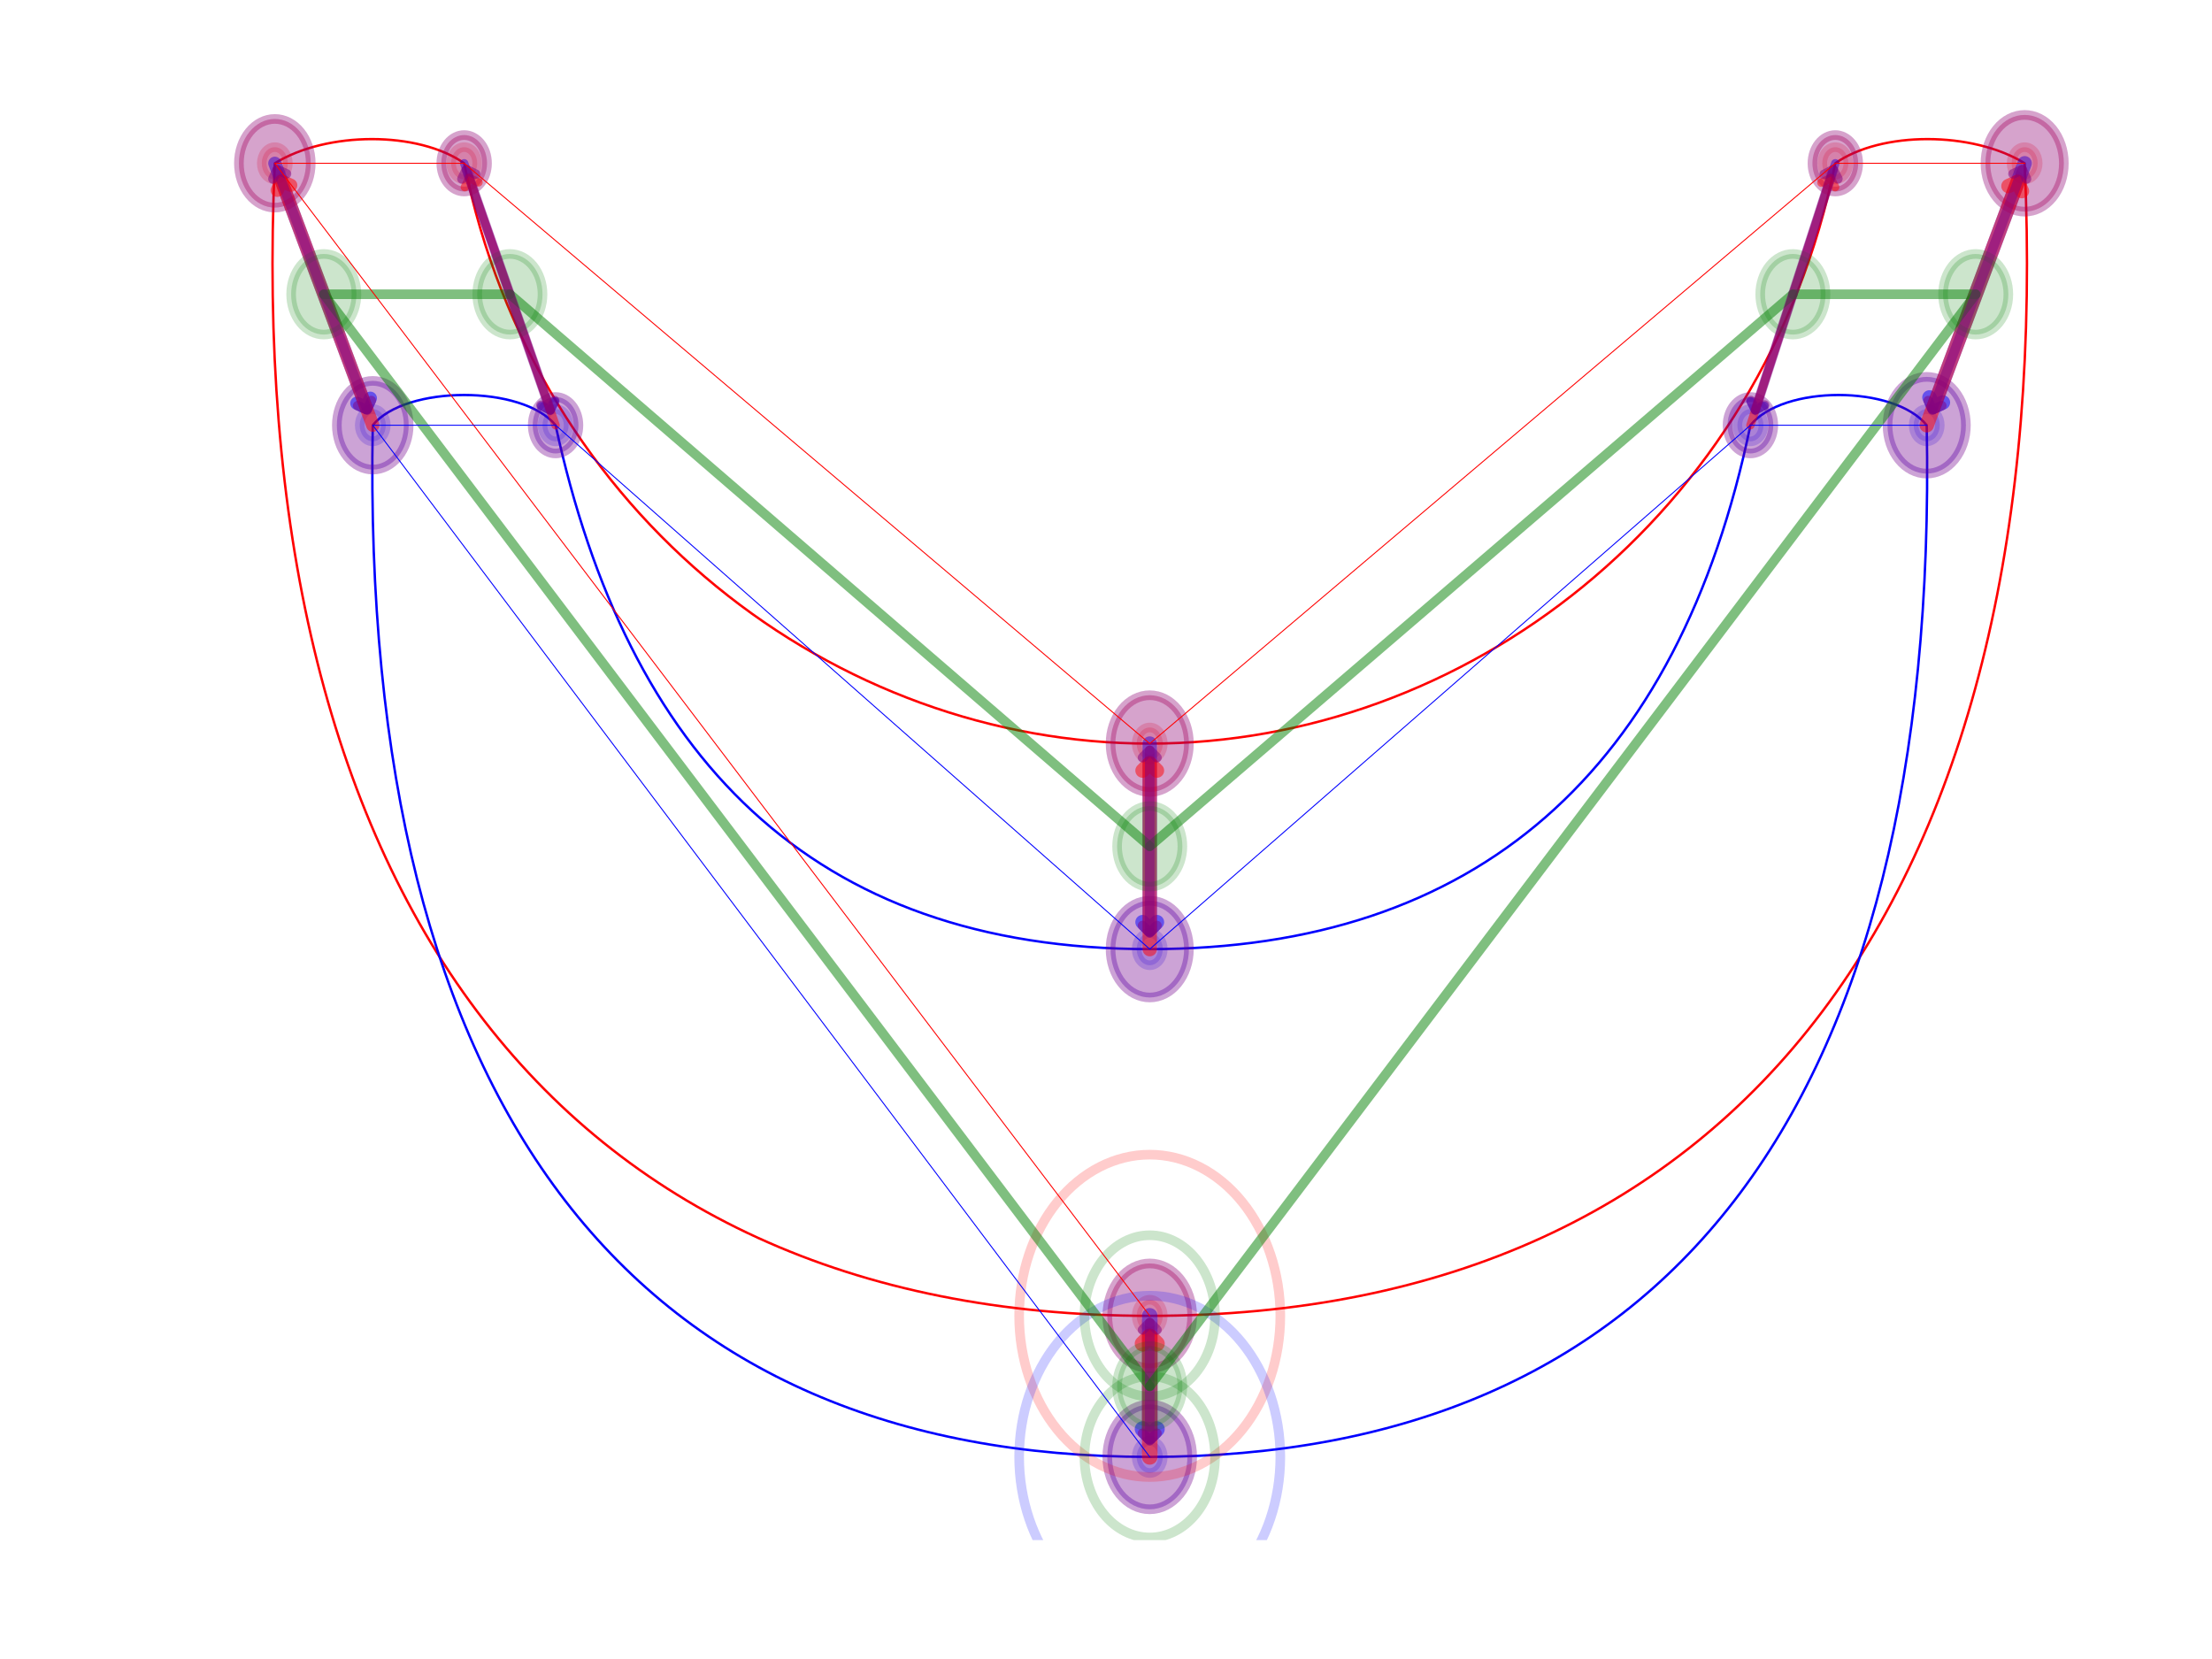 <?xml version="1.0" encoding="utf-8" standalone="no"?>
<!DOCTYPE svg PUBLIC "-//W3C//DTD SVG 1.1//EN"
  "http://www.w3.org/Graphics/SVG/1.1/DTD/svg11.dtd">
<!-- Created with matplotlib (http://matplotlib.org/) -->
<svg height="345.6pt" version="1.1" viewBox="0 0 460.8 345.6" width="460.8pt" xmlns="http://www.w3.org/2000/svg" xmlns:xlink="http://www.w3.org/1999/xlink">
 <defs>
  <style type="text/css">
*{stroke-linecap:butt;stroke-linejoin:round;}
  </style>
 </defs>
 <g id="figure_1">
  <g id="patch_1">
   <path d="M 0 345.6 
L 460.8 345.6 
L 460.8 0 
L 0 0 
z
" style="fill:#ffffff;"/>
  </g>
  <g id="axes_1">
   <g id="patch_2">
    <path clip-path="url(#pdf601dd118)" d="M 239.512 277.471 
C 240.233 277.471 240.925 277.117 241.435 276.488 
C 241.945 275.858 242.232 275.004 242.232 274.113 
C 242.232 273.223 241.945 272.368 241.435 271.739 
C 240.925 271.109 240.233 270.755 239.512 270.755 
C 238.79 270.755 238.098 271.109 237.588 271.739 
C 237.078 272.368 236.791 273.223 236.791 274.113 
C 236.791 275.004 237.078 275.858 237.588 276.488 
C 238.098 277.117 238.79 277.471 239.512 277.471 
z
" style="fill:#ff0000;opacity:0.2;stroke:#ff0000;stroke-linejoin:miter;stroke-width:2;"/>
   </g>
   <g id="patch_3">
    <path clip-path="url(#pdf601dd118)" d="M 57.25 37.372 
C 57.971 37.372 58.663 37.018 59.174 36.388 
C 59.684 35.759 59.97 34.904 59.97 34.014 
C 59.97 33.123 59.684 32.269 59.174 31.639 
C 58.663 31.01 57.971 30.656 57.25 30.656 
C 56.529 30.656 55.837 31.01 55.326 31.639 
C 54.816 32.269 54.53 33.123 54.53 34.014 
C 54.53 34.904 54.816 35.759 55.326 36.388 
C 55.837 37.018 56.529 37.372 57.25 37.372 
z
" style="fill:#ff0000;opacity:0.2;stroke:#ff0000;stroke-linejoin:miter;stroke-width:2;"/>
   </g>
   <g id="patch_4">
    <path clip-path="url(#pdf601dd118)" d="M 96.695 37.372 
C 97.416 37.372 98.108 37.018 98.618 36.388 
C 99.128 35.759 99.415 34.904 99.415 34.014 
C 99.415 33.123 99.128 32.269 98.618 31.639 
C 98.108 31.01 97.416 30.656 96.695 30.656 
C 95.973 30.656 95.281 31.01 94.771 31.639 
C 94.261 32.269 93.974 33.123 93.974 34.014 
C 93.974 34.904 94.261 35.759 94.771 36.388 
C 95.281 37.018 95.973 37.372 96.695 37.372 
z
" style="fill:#ff0000;opacity:0.2;stroke:#ff0000;stroke-linejoin:miter;stroke-width:2;"/>
   </g>
   <g id="patch_5">
    <path clip-path="url(#pdf601dd118)" d="M 239.512 158.261 
C 240.233 158.261 240.925 157.907 241.435 157.277 
C 241.945 156.648 242.232 155.794 242.232 154.903 
C 242.232 154.012 241.945 153.158 241.435 152.529 
C 240.925 151.899 240.233 151.545 239.512 151.545 
C 238.79 151.545 238.098 151.899 237.588 152.529 
C 237.078 153.158 236.791 154.012 236.791 154.903 
C 236.791 155.794 237.078 156.648 237.588 157.277 
C 238.098 157.907 238.79 158.261 239.512 158.261 
z
" style="fill:#ff0000;opacity:0.2;stroke:#ff0000;stroke-linejoin:miter;stroke-width:2;"/>
   </g>
   <g id="patch_6">
    <path clip-path="url(#pdf601dd118)" d="M 382.328 37.372 
C 383.05 37.372 383.742 37.018 384.252 36.388 
C 384.762 35.759 385.049 34.904 385.049 34.014 
C 385.049 33.123 384.762 32.269 384.252 31.639 
C 383.742 31.01 383.05 30.656 382.328 30.656 
C 381.607 30.656 380.915 31.01 380.405 31.639 
C 379.895 32.269 379.608 33.123 379.608 34.014 
C 379.608 34.904 379.895 35.759 380.405 36.388 
C 380.915 37.018 381.607 37.372 382.328 37.372 
z
" style="fill:#ff0000;opacity:0.2;stroke:#ff0000;stroke-linejoin:miter;stroke-width:2;"/>
   </g>
   <g id="patch_7">
    <path clip-path="url(#pdf601dd118)" d="M 421.773 37.372 
C 422.494 37.372 423.186 37.018 423.697 36.388 
C 424.207 35.759 424.493 34.904 424.493 34.014 
C 424.493 33.123 424.207 32.269 423.697 31.639 
C 423.186 31.01 422.494 30.656 421.773 30.656 
C 421.052 30.656 420.36 31.01 419.849 31.639 
C 419.339 32.269 419.053 33.123 419.053 34.014 
C 419.053 34.904 419.339 35.759 419.849 36.388 
C 420.36 37.018 421.052 37.372 421.773 37.372 
z
" style="fill:#ff0000;opacity:0.2;stroke:#ff0000;stroke-linejoin:miter;stroke-width:2;"/>
   </g>
   <g id="patch_8">
    <path clip-path="url(#pdf601dd118)" d="M 239.512 306.854 
C 240.233 306.854 240.925 306.5 241.435 305.87 
C 241.945 305.241 242.232 304.386 242.232 303.496 
C 242.232 302.605 241.945 301.751 241.435 301.121 
C 240.925 300.492 240.233 300.138 239.512 300.138 
C 238.79 300.138 238.098 300.492 237.588 301.121 
C 237.078 301.751 236.791 302.605 236.791 303.496 
C 236.791 304.386 237.078 305.241 237.588 305.87 
C 238.098 306.5 238.79 306.854 239.512 306.854 
z
" style="fill:#0000ff;opacity:0.2;stroke:#0000ff;stroke-linejoin:miter;stroke-width:2;"/>
   </g>
   <g id="patch_9">
    <path clip-path="url(#pdf601dd118)" d="M 77.652 91.94 
C 78.374 91.94 79.066 91.586 79.576 90.956 
C 80.086 90.327 80.373 89.472 80.373 88.582 
C 80.373 87.691 80.086 86.837 79.576 86.207 
C 79.066 85.578 78.374 85.224 77.652 85.224 
C 76.931 85.224 76.239 85.578 75.729 86.207 
C 75.219 86.837 74.932 87.691 74.932 88.582 
C 74.932 89.472 75.219 90.327 75.729 90.956 
C 76.239 91.586 76.931 91.94 77.652 91.94 
z
" style="fill:#0000ff;opacity:0.2;stroke:#0000ff;stroke-linejoin:miter;stroke-width:2;"/>
   </g>
   <g id="patch_10">
    <path clip-path="url(#pdf601dd118)" d="M 115.737 91.94 
C 116.458 91.94 117.15 91.586 117.66 90.956 
C 118.171 90.327 118.457 89.472 118.457 88.582 
C 118.457 87.691 118.171 86.837 117.66 86.207 
C 117.15 85.578 116.458 85.224 115.737 85.224 
C 115.015 85.224 114.323 85.578 113.813 86.207 
C 113.303 86.837 113.017 87.691 113.017 88.582 
C 113.017 89.472 113.303 90.327 113.813 90.956 
C 114.323 91.586 115.015 91.94 115.737 91.94 
z
" style="fill:#0000ff;opacity:0.2;stroke:#0000ff;stroke-linejoin:miter;stroke-width:2;"/>
   </g>
   <g id="patch_11">
    <path clip-path="url(#pdf601dd118)" d="M 239.512 201.076 
C 240.233 201.076 240.925 200.722 241.435 200.092 
C 241.945 199.463 242.232 198.608 242.232 197.718 
C 242.232 196.827 241.945 195.973 241.435 195.343 
C 240.925 194.714 240.233 194.36 239.512 194.36 
C 238.79 194.36 238.098 194.714 237.588 195.343 
C 237.078 195.973 236.791 196.827 236.791 197.718 
C 236.791 198.608 237.078 199.463 237.588 200.092 
C 238.098 200.722 238.79 201.076 239.512 201.076 
z
" style="fill:#0000ff;opacity:0.2;stroke:#0000ff;stroke-linejoin:miter;stroke-width:2;"/>
   </g>
   <g id="patch_12">
    <path clip-path="url(#pdf601dd118)" d="M 364.646 91.94 
C 365.368 91.94 366.06 91.586 366.57 90.956 
C 367.08 90.327 367.367 89.472 367.367 88.582 
C 367.367 87.691 367.08 86.837 366.57 86.207 
C 366.06 85.578 365.368 85.224 364.646 85.224 
C 363.925 85.224 363.233 85.578 362.723 86.207 
C 362.213 86.837 361.926 87.691 361.926 88.582 
C 361.926 89.472 362.213 90.327 362.723 90.956 
C 363.233 91.586 363.925 91.94 364.646 91.94 
z
" style="fill:#0000ff;opacity:0.2;stroke:#0000ff;stroke-linejoin:miter;stroke-width:2;"/>
   </g>
   <g id="patch_13">
    <path clip-path="url(#pdf601dd118)" d="M 401.371 91.94 
C 402.092 91.94 402.784 91.586 403.294 90.956 
C 403.804 90.327 404.091 89.472 404.091 88.582 
C 404.091 87.691 403.804 86.837 403.294 86.207 
C 402.784 85.578 402.092 85.224 401.371 85.224 
C 400.649 85.224 399.957 85.578 399.447 86.207 
C 398.937 86.837 398.65 87.691 398.65 88.582 
C 398.65 89.472 398.937 90.327 399.447 90.956 
C 399.957 91.586 400.649 91.94 401.371 91.94 
z
" style="fill:#0000ff;opacity:0.2;stroke:#0000ff;stroke-linejoin:miter;stroke-width:2;"/>
   </g>
   <g id="patch_14">
    <path clip-path="url(#pdf601dd118)" d="M 239.512 274.113 
C 115.737 274.113 50.449 185.125 57.25 34.014 
C 68.131 27.298 87.174 27.298 96.695 34.014 
C 111.656 107.891 174.224 154.903 239.512 154.903 
C 304.799 154.903 367.367 107.891 382.328 34.014 
C 391.849 27.298 410.892 27.298 421.773 34.014 
C 428.574 185.125 363.286 274.113 239.512 274.113 
" style="fill:none;stroke:#ff0000;stroke-linejoin:miter;stroke-width:0.5;"/>
   </g>
   <g id="patch_15">
    <path clip-path="url(#pdf601dd118)" d="M 239.512 303.496 
C 133.419 303.496 74.932 232.977 77.652 88.582 
C 84.453 80.187 108.936 80.187 115.737 88.582 
C 130.699 157.422 168.783 197.718 239.512 197.718 
C 307.52 197.718 349.684 160.78 364.646 88.582 
C 371.447 80.187 394.57 80.187 401.371 88.582 
C 404.091 232.977 345.604 303.496 239.512 303.496 
" style="fill:none;stroke:#0000ff;stroke-linejoin:miter;stroke-width:0.5;"/>
   </g>
   <g id="[&quot;g_s&quot;:1,&quot;g_t&quot;:1,&quot;coords&quot;:[[240.0, 20.0],[240.0, 2.5]],&quot;certainty&quot;:12]">
    <path clip-path="url(#pdf601dd118)" d="M 239.512 285.027 
C 241.856 285.027 244.105 283.877 245.763 281.83 
C 247.421 279.784 248.353 277.007 248.353 274.113 
C 248.353 271.219 247.421 268.443 245.763 266.396 
C 244.105 264.349 241.856 263.2 239.512 263.2 
C 237.167 263.2 234.918 264.349 233.26 266.396 
C 231.602 268.443 230.67 271.219 230.67 274.113 
C 230.67 277.007 231.602 279.784 233.26 281.83 
C 234.918 283.877 237.167 285.027 239.512 285.027 
z
" style="fill:#0000ff;opacity:0.2;stroke:#0000ff;stroke-linejoin:miter;stroke-width:2;"/>
   </g>
   <g id="[&quot;g_s&quot;:1,&quot;g_t&quot;:1,&quot;coords&quot;:[[240.0, 2.5],[240.0, 20.0]],&quot;certainty&quot;:12]">
    <path clip-path="url(#pdf601dd118)" d="M 239.512 314.41 
C 241.856 314.41 244.105 313.26 245.763 311.213 
C 247.421 309.166 248.353 306.39 248.353 303.496 
C 248.353 300.602 247.421 297.825 245.763 295.779 
C 244.105 293.732 241.856 292.582 239.512 292.582 
C 237.167 292.582 234.918 293.732 233.26 295.779 
C 231.602 297.825 230.67 300.602 230.67 303.496 
C 230.67 306.39 231.602 309.166 233.26 311.213 
C 234.918 313.26 237.167 314.41 239.512 314.41 
z
" style="fill:#ff0000;opacity:0.2;stroke:#ff0000;stroke-linejoin:miter;stroke-width:2;"/>
   </g>
   <g id="patch_16">
    <path d="M 239.512 274.113 
Q 239.512 287.806 239.512 299.2 
" style="fill:none;opacity:0.5;stroke:#0000ff;stroke-linecap:round;stroke-width:3.25;"/>
    <path d="M 241.012 297.7 
L 239.512 299.2 
L 238.012 297.7 
" style="fill:none;opacity:0.5;stroke:#0000ff;stroke-linecap:round;stroke-width:3.25;"/>
   </g>
   <g id="[&quot;g_s&quot;:2,&quot;g_t&quot;:2,&quot;coords&quot;:[[106.0, 163.0],[121.0, 130.5]],&quot;certainty&quot;:10]">
    <path clip-path="url(#pdf601dd118)" d="M 57.25 43.248 
C 59.234 43.248 61.137 42.275 62.54 40.544 
C 63.943 38.812 64.731 36.463 64.731 34.014 
C 64.731 31.565 63.943 29.216 62.54 27.484 
C 61.137 25.752 59.234 24.779 57.25 24.779 
C 55.266 24.779 53.363 25.752 51.96 27.484 
C 50.557 29.216 49.769 31.565 49.769 34.014 
C 49.769 36.463 50.557 38.812 51.96 40.544 
C 53.363 42.275 55.266 43.248 57.25 43.248 
z
" style="fill:#0000ff;opacity:0.2;stroke:#0000ff;stroke-linejoin:miter;stroke-width:2;"/>
   </g>
   <g id="[&quot;g_s&quot;:2,&quot;g_t&quot;:2,&quot;coords&quot;:[[121.0, 130.5],[106.0, 163.0]],&quot;certainty&quot;:10]">
    <path clip-path="url(#pdf601dd118)" d="M 77.652 97.816 
C 79.636 97.816 81.539 96.843 82.942 95.112 
C 84.345 93.38 85.133 91.031 85.133 88.582 
C 85.133 86.133 84.345 83.784 82.942 82.052 
C 81.539 80.32 79.636 79.347 77.652 79.347 
C 75.668 79.347 73.766 80.32 72.363 82.052 
C 70.96 83.784 70.172 86.133 70.172 88.582 
C 70.172 91.031 70.96 93.38 72.363 95.112 
C 73.766 96.843 75.668 97.816 77.652 97.816 
z
" style="fill:#ff0000;opacity:0.2;stroke:#ff0000;stroke-linejoin:miter;stroke-width:2;"/>
   </g>
   <g id="patch_17">
    <path d="M 57.25 34.014 
Q 67.101 60.36 76.27 84.885 
" style="fill:none;opacity:0.5;stroke:#0000ff;stroke-linecap:round;stroke-width:2.75;"/>
    <path d="M 77.15 82.955 
L 76.27 84.885 
L 74.34 84.006 
" style="fill:none;opacity:0.5;stroke:#0000ff;stroke-linecap:round;stroke-width:2.75;"/>
   </g>
   <g id="[&quot;g_s&quot;:3,&quot;g_t&quot;:3,&quot;coords&quot;:[[135.0, 163.0],[149.0, 130.5]],&quot;certainty&quot;:6]">
    <path clip-path="url(#pdf601dd118)" d="M 96.695 39.89 
C 97.957 39.89 99.168 39.271 100.061 38.169 
C 100.954 37.067 101.455 35.572 101.455 34.014 
C 101.455 32.455 100.954 30.961 100.061 29.859 
C 99.168 28.757 97.957 28.137 96.695 28.137 
C 95.432 28.137 94.221 28.757 93.328 29.859 
C 92.436 30.961 91.934 32.455 91.934 34.014 
C 91.934 35.572 92.436 37.067 93.328 38.169 
C 94.221 39.271 95.432 39.89 96.695 39.89 
z
" style="fill:#0000ff;opacity:0.2;stroke:#0000ff;stroke-linejoin:miter;stroke-width:2;"/>
   </g>
   <g id="[&quot;g_s&quot;:3,&quot;g_t&quot;:3,&quot;coords&quot;:[[149.0, 130.5],[135.0, 163.0]],&quot;certainty&quot;:6]">
    <path clip-path="url(#pdf601dd118)" d="M 115.737 94.458 
C 116.999 94.458 118.21 93.839 119.103 92.737 
C 119.996 91.635 120.497 90.14 120.497 88.582 
C 120.497 87.023 119.996 85.529 119.103 84.427 
C 118.21 83.325 116.999 82.705 115.737 82.705 
C 114.474 82.705 113.263 83.325 112.371 84.427 
C 111.478 85.529 110.976 87.023 110.976 88.582 
C 110.976 90.14 111.478 91.635 112.371 92.737 
C 113.263 93.839 114.474 94.458 115.737 94.458 
z
" style="fill:#ff0000;opacity:0.2;stroke:#ff0000;stroke-linejoin:miter;stroke-width:2;"/>
   </g>
   <g id="patch_18">
    <path d="M 96.695 34.014 
Q 105.886 60.354 114.67 85.525 
" style="fill:none;opacity:0.5;stroke:#0000ff;stroke-linecap:round;stroke-width:1.75;"/>
    <path d="M 115.592 83.615 
L 114.67 85.525 
L 112.76 84.603 
" style="fill:none;opacity:0.5;stroke:#0000ff;stroke-linecap:round;stroke-width:1.75;"/>
   </g>
   <g id="[&quot;g_s&quot;:4,&quot;g_t&quot;:4,&quot;coords&quot;:[[240.0, 91.0],[240.0, 65.5]],&quot;certainty&quot;:11]">
    <path clip-path="url(#pdf601dd118)" d="M 239.512 164.977 
C 241.676 164.977 243.752 163.916 245.282 162.026 
C 246.813 160.137 247.672 157.575 247.672 154.903 
C 247.672 152.231 246.813 149.669 245.282 147.78 
C 243.752 145.89 241.676 144.829 239.512 144.829 
C 237.347 144.829 235.271 145.89 233.741 147.78 
C 232.21 149.669 231.351 152.231 231.351 154.903 
C 231.351 157.575 232.21 160.137 233.741 162.026 
C 235.271 163.916 237.347 164.977 239.512 164.977 
z
" style="fill:#0000ff;opacity:0.2;stroke:#0000ff;stroke-linejoin:miter;stroke-width:2;"/>
   </g>
   <g id="[&quot;g_s&quot;:4,&quot;g_t&quot;:4,&quot;coords&quot;:[[240.0, 65.5],[240.0, 91.0]],&quot;certainty&quot;:11]">
    <path clip-path="url(#pdf601dd118)" d="M 239.512 207.792 
C 241.676 207.792 243.752 206.731 245.282 204.841 
C 246.813 202.952 247.672 200.39 247.672 197.718 
C 247.672 195.046 246.813 192.484 245.282 190.594 
C 243.752 188.705 241.676 187.644 239.512 187.644 
C 237.347 187.644 235.271 188.705 233.741 190.594 
C 232.21 192.484 231.351 195.046 231.351 197.718 
C 231.351 200.39 232.21 202.952 233.741 204.841 
C 235.271 206.731 237.347 207.792 239.512 207.792 
z
" style="fill:#ff0000;opacity:0.2;stroke:#ff0000;stroke-linejoin:miter;stroke-width:2;"/>
   </g>
   <g id="patch_19">
    <path d="M 239.512 154.903 
Q 239.512 175.311 239.512 193.597 
" style="fill:none;opacity:0.5;stroke:#0000ff;stroke-linecap:round;stroke-width:3;"/>
    <path d="M 241.012 192.097 
L 239.512 193.597 
L 238.012 192.097 
" style="fill:none;opacity:0.5;stroke:#0000ff;stroke-linecap:round;stroke-width:3;"/>
   </g>
   <g id="[&quot;g_s&quot;:5,&quot;g_t&quot;:5,&quot;coords&quot;:[[345.0, 163.0],[332.0, 130.5]],&quot;certainty&quot;:6]">
    <path clip-path="url(#pdf601dd118)" d="M 382.328 39.89 
C 383.591 39.89 384.802 39.271 385.695 38.169 
C 386.587 37.067 387.089 35.572 387.089 34.014 
C 387.089 32.455 386.587 30.961 385.695 29.859 
C 384.802 28.757 383.591 28.137 382.328 28.137 
C 381.066 28.137 379.855 28.757 378.962 29.859 
C 378.069 30.961 377.568 32.455 377.568 34.014 
C 377.568 35.572 378.069 37.067 378.962 38.169 
C 379.855 39.271 381.066 39.89 382.328 39.89 
z
" style="fill:#0000ff;opacity:0.2;stroke:#0000ff;stroke-linejoin:miter;stroke-width:2;"/>
   </g>
   <g id="[&quot;g_s&quot;:5,&quot;g_t&quot;:5,&quot;coords&quot;:[[332.0, 130.5],[345.0, 163.0]],&quot;certainty&quot;:6]">
    <path clip-path="url(#pdf601dd118)" d="M 364.646 94.458 
C 365.909 94.458 367.12 93.839 368.012 92.737 
C 368.905 91.635 369.407 90.14 369.407 88.582 
C 369.407 87.023 368.905 85.529 368.012 84.427 
C 367.12 83.325 365.909 82.705 364.646 82.705 
C 363.384 82.705 362.173 83.325 361.28 84.427 
C 360.387 85.529 359.886 87.023 359.886 88.582 
C 359.886 90.14 360.387 91.635 361.28 92.737 
C 362.173 93.839 363.384 94.458 364.646 94.458 
z
" style="fill:#ff0000;opacity:0.2;stroke:#ff0000;stroke-linejoin:miter;stroke-width:2;"/>
   </g>
   <g id="patch_20">
    <path d="M 382.328 34.014 
Q 373.795 60.347 365.644 85.503 
" style="fill:none;opacity:0.5;stroke:#0000ff;stroke-linecap:round;stroke-width:1.75;"/>
    <path d="M 367.533 84.538 
L 365.644 85.503 
L 364.679 83.614 
" style="fill:none;opacity:0.5;stroke:#0000ff;stroke-linecap:round;stroke-width:1.75;"/>
   </g>
   <g id="[&quot;g_s&quot;:6,&quot;g_t&quot;:6,&quot;coords&quot;:[[374.0, 163.0],[359.0, 130.5]],&quot;certainty&quot;:11]">
    <path clip-path="url(#pdf601dd118)" d="M 421.773 44.088 
C 423.937 44.088 426.013 43.026 427.544 41.137 
C 429.074 39.248 429.934 36.686 429.934 34.014 
C 429.934 31.342 429.074 28.78 427.544 26.89 
C 426.013 25.001 423.937 23.94 421.773 23.94 
C 419.609 23.94 417.533 25.001 416.002 26.89 
C 414.472 28.78 413.612 31.342 413.612 34.014 
C 413.612 36.686 414.472 39.248 416.002 41.137 
C 417.533 43.026 419.609 44.088 421.773 44.088 
z
" style="fill:#0000ff;opacity:0.2;stroke:#0000ff;stroke-linejoin:miter;stroke-width:2;"/>
   </g>
   <g id="[&quot;g_s&quot;:6,&quot;g_t&quot;:6,&quot;coords&quot;:[[359.0, 130.5],[374.0, 163.0]],&quot;certainty&quot;:11]">
    <path clip-path="url(#pdf601dd118)" d="M 401.371 98.656 
C 403.535 98.656 405.611 97.595 407.141 95.705 
C 408.672 93.816 409.532 91.254 409.532 88.582 
C 409.532 85.91 408.672 83.348 407.141 81.458 
C 405.611 79.569 403.535 78.508 401.371 78.508 
C 399.206 78.508 397.13 79.569 395.6 81.458 
C 394.069 83.348 393.21 85.91 393.21 88.582 
C 393.21 91.254 394.069 93.816 395.6 95.705 
C 397.13 97.595 399.206 98.656 401.371 98.656 
z
" style="fill:#ff0000;opacity:0.2;stroke:#ff0000;stroke-linejoin:miter;stroke-width:2;"/>
   </g>
   <g id="patch_21">
    <path d="M 421.773 34.014 
Q 411.922 60.36 402.815 84.72 
" style="fill:none;opacity:0.5;stroke:#0000ff;stroke-linecap:round;stroke-width:3;"/>
    <path d="M 404.745 83.84 
L 402.815 84.72 
L 401.935 82.789 
" style="fill:none;opacity:0.5;stroke:#0000ff;stroke-linecap:round;stroke-width:3;"/>
   </g>
   <g id="[&quot;g_s&quot;:1,&quot;g_t&quot;:1,&quot;coords&quot;:[[240.0, 2.5],[240.0, 20.0]],&quot;certainty&quot;:12]">
    <path clip-path="url(#pdf601dd118)" d="M 239.512 314.41 
C 241.856 314.41 244.105 313.26 245.763 311.213 
C 247.421 309.166 248.353 306.39 248.353 303.496 
C 248.353 300.602 247.421 297.825 245.763 295.779 
C 244.105 293.732 241.856 292.582 239.512 292.582 
C 237.167 292.582 234.918 293.732 233.26 295.779 
C 231.602 297.825 230.67 300.602 230.67 303.496 
C 230.67 306.39 231.602 309.166 233.26 311.213 
C 234.918 313.26 237.167 314.41 239.512 314.41 
z
" style="fill:#0000ff;opacity:0.2;stroke:#0000ff;stroke-linejoin:miter;stroke-width:2;"/>
   </g>
   <g id="[&quot;g_s&quot;:1,&quot;g_t&quot;:1,&quot;coords&quot;:[[240.0, 20.0],[240.0, 2.5]],&quot;certainty&quot;:12]">
    <path clip-path="url(#pdf601dd118)" d="M 239.512 285.027 
C 241.856 285.027 244.105 283.877 245.763 281.83 
C 247.421 279.784 248.353 277.007 248.353 274.113 
C 248.353 271.219 247.421 268.443 245.763 266.396 
C 244.105 264.349 241.856 263.2 239.512 263.2 
C 237.167 263.2 234.918 264.349 233.26 266.396 
C 231.602 268.443 230.67 271.219 230.67 274.113 
C 230.67 277.007 231.602 279.784 233.26 281.83 
C 234.918 283.877 237.167 285.027 239.512 285.027 
z
" style="fill:#ff0000;opacity:0.2;stroke:#ff0000;stroke-linejoin:miter;stroke-width:2;"/>
   </g>
   <g id="patch_22">
    <path d="M 239.512 303.496 
Q 239.512 289.803 239.512 278.409 
" style="fill:none;opacity:0.5;stroke:#ff0000;stroke-linecap:round;stroke-width:3.25;"/>
    <path d="M 238.012 279.909 
L 239.512 278.409 
L 241.012 279.909 
" style="fill:none;opacity:0.5;stroke:#ff0000;stroke-linecap:round;stroke-width:3.25;"/>
   </g>
   <g id="[&quot;g_s&quot;:2,&quot;g_t&quot;:2,&quot;coords&quot;:[[121.0, 130.5],[106.0, 163.0]],&quot;certainty&quot;:10]">
    <path clip-path="url(#pdf601dd118)" d="M 77.652 97.816 
C 79.636 97.816 81.539 96.843 82.942 95.112 
C 84.345 93.38 85.133 91.031 85.133 88.582 
C 85.133 86.133 84.345 83.784 82.942 82.052 
C 81.539 80.32 79.636 79.347 77.652 79.347 
C 75.668 79.347 73.766 80.32 72.363 82.052 
C 70.96 83.784 70.172 86.133 70.172 88.582 
C 70.172 91.031 70.96 93.38 72.363 95.112 
C 73.766 96.843 75.668 97.816 77.652 97.816 
z
" style="fill:#0000ff;opacity:0.2;stroke:#0000ff;stroke-linejoin:miter;stroke-width:2;"/>
   </g>
   <g id="[&quot;g_s&quot;:2,&quot;g_t&quot;:2,&quot;coords&quot;:[[106.0, 163.0],[121.0, 130.5]],&quot;certainty&quot;:10]">
    <path clip-path="url(#pdf601dd118)" d="M 57.25 43.248 
C 59.234 43.248 61.137 42.275 62.54 40.544 
C 63.943 38.812 64.731 36.463 64.731 34.014 
C 64.731 31.565 63.943 29.216 62.54 27.484 
C 61.137 25.752 59.234 24.779 57.25 24.779 
C 55.266 24.779 53.363 25.752 51.96 27.484 
C 50.557 29.216 49.769 31.565 49.769 34.014 
C 49.769 36.463 50.557 38.812 51.96 40.544 
C 53.363 42.275 55.266 43.248 57.25 43.248 
z
" style="fill:#ff0000;opacity:0.2;stroke:#ff0000;stroke-linejoin:miter;stroke-width:2;"/>
   </g>
   <g id="patch_23">
    <path d="M 77.652 88.582 
Q 67.802 62.235 58.632 37.71 
" style="fill:none;opacity:0.5;stroke:#ff0000;stroke-linecap:round;stroke-width:2.75;"/>
    <path d="M 57.752 39.641 
L 58.632 37.71 
L 60.562 38.59 
" style="fill:none;opacity:0.5;stroke:#ff0000;stroke-linecap:round;stroke-width:2.75;"/>
   </g>
   <g id="[&quot;g_s&quot;:3,&quot;g_t&quot;:3,&quot;coords&quot;:[[149.0, 130.5],[135.0, 163.0]],&quot;certainty&quot;:6]">
    <path clip-path="url(#pdf601dd118)" d="M 115.737 94.458 
C 116.999 94.458 118.21 93.839 119.103 92.737 
C 119.996 91.635 120.497 90.14 120.497 88.582 
C 120.497 87.023 119.996 85.529 119.103 84.427 
C 118.21 83.325 116.999 82.705 115.737 82.705 
C 114.474 82.705 113.263 83.325 112.371 84.427 
C 111.478 85.529 110.976 87.023 110.976 88.582 
C 110.976 90.14 111.478 91.635 112.371 92.737 
C 113.263 93.839 114.474 94.458 115.737 94.458 
z
" style="fill:#0000ff;opacity:0.2;stroke:#0000ff;stroke-linejoin:miter;stroke-width:2;"/>
   </g>
   <g id="[&quot;g_s&quot;:3,&quot;g_t&quot;:3,&quot;coords&quot;:[[135.0, 163.0],[149.0, 130.5]],&quot;certainty&quot;:6]">
    <path clip-path="url(#pdf601dd118)" d="M 96.695 39.89 
C 97.957 39.89 99.168 39.271 100.061 38.169 
C 100.954 37.067 101.455 35.572 101.455 34.014 
C 101.455 32.455 100.954 30.961 100.061 29.859 
C 99.168 28.757 97.957 28.137 96.695 28.137 
C 95.432 28.137 94.221 28.757 93.328 29.859 
C 92.436 30.961 91.934 32.455 91.934 34.014 
C 91.934 35.572 92.436 37.067 93.328 38.169 
C 94.221 39.271 95.432 39.89 96.695 39.89 
z
" style="fill:#ff0000;opacity:0.2;stroke:#ff0000;stroke-linejoin:miter;stroke-width:2;"/>
   </g>
   <g id="patch_24">
    <path d="M 115.737 88.582 
Q 106.545 62.242 97.761 37.071 
" style="fill:none;opacity:0.5;stroke:#ff0000;stroke-linecap:round;stroke-width:1.75;"/>
    <path d="M 96.839 38.981 
L 97.761 37.071 
L 99.672 37.993 
" style="fill:none;opacity:0.5;stroke:#ff0000;stroke-linecap:round;stroke-width:1.75;"/>
   </g>
   <g id="[&quot;g_s&quot;:4,&quot;g_t&quot;:4,&quot;coords&quot;:[[240.0, 65.5],[240.0, 91.0]],&quot;certainty&quot;:11]">
    <path clip-path="url(#pdf601dd118)" d="M 239.512 207.792 
C 241.676 207.792 243.752 206.731 245.282 204.841 
C 246.813 202.952 247.672 200.39 247.672 197.718 
C 247.672 195.046 246.813 192.484 245.282 190.594 
C 243.752 188.705 241.676 187.644 239.512 187.644 
C 237.347 187.644 235.271 188.705 233.741 190.594 
C 232.21 192.484 231.351 195.046 231.351 197.718 
C 231.351 200.39 232.21 202.952 233.741 204.841 
C 235.271 206.731 237.347 207.792 239.512 207.792 
z
" style="fill:#0000ff;opacity:0.2;stroke:#0000ff;stroke-linejoin:miter;stroke-width:2;"/>
   </g>
   <g id="[&quot;g_s&quot;:4,&quot;g_t&quot;:4,&quot;coords&quot;:[[240.0, 91.0],[240.0, 65.5]],&quot;certainty&quot;:11]">
    <path clip-path="url(#pdf601dd118)" d="M 239.512 164.977 
C 241.676 164.977 243.752 163.916 245.282 162.026 
C 246.813 160.137 247.672 157.575 247.672 154.903 
C 247.672 152.231 246.813 149.669 245.282 147.78 
C 243.752 145.89 241.676 144.829 239.512 144.829 
C 237.347 144.829 235.271 145.89 233.741 147.78 
C 232.21 149.669 231.351 152.231 231.351 154.903 
C 231.351 157.575 232.21 160.137 233.741 162.026 
C 235.271 163.916 237.347 164.977 239.512 164.977 
z
" style="fill:#ff0000;opacity:0.2;stroke:#ff0000;stroke-linejoin:miter;stroke-width:2;"/>
   </g>
   <g id="patch_25">
    <path d="M 239.512 197.718 
Q 239.512 177.31 239.512 159.023 
" style="fill:none;opacity:0.5;stroke:#ff0000;stroke-linecap:round;stroke-width:3;"/>
    <path d="M 238.012 160.523 
L 239.512 159.023 
L 241.012 160.523 
" style="fill:none;opacity:0.5;stroke:#ff0000;stroke-linecap:round;stroke-width:3;"/>
   </g>
   <g id="[&quot;g_s&quot;:5,&quot;g_t&quot;:5,&quot;coords&quot;:[[332.0, 130.5],[345.0, 163.0]],&quot;certainty&quot;:6]">
    <path clip-path="url(#pdf601dd118)" d="M 364.646 94.458 
C 365.909 94.458 367.12 93.839 368.012 92.737 
C 368.905 91.635 369.407 90.14 369.407 88.582 
C 369.407 87.023 368.905 85.529 368.012 84.427 
C 367.12 83.325 365.909 82.705 364.646 82.705 
C 363.384 82.705 362.173 83.325 361.28 84.427 
C 360.387 85.529 359.886 87.023 359.886 88.582 
C 359.886 90.14 360.387 91.635 361.28 92.737 
C 362.173 93.839 363.384 94.458 364.646 94.458 
z
" style="fill:#0000ff;opacity:0.2;stroke:#0000ff;stroke-linejoin:miter;stroke-width:2;"/>
   </g>
   <g id="[&quot;g_s&quot;:5,&quot;g_t&quot;:5,&quot;coords&quot;:[[345.0, 163.0],[332.0, 130.5]],&quot;certainty&quot;:6]">
    <path clip-path="url(#pdf601dd118)" d="M 382.328 39.89 
C 383.591 39.89 384.802 39.271 385.695 38.169 
C 386.587 37.067 387.089 35.572 387.089 34.014 
C 387.089 32.455 386.587 30.961 385.695 29.859 
C 384.802 28.757 383.591 28.137 382.328 28.137 
C 381.066 28.137 379.855 28.757 378.962 29.859 
C 378.069 30.961 377.568 32.455 377.568 34.014 
C 377.568 35.572 378.069 37.067 378.962 38.169 
C 379.855 39.271 381.066 39.89 382.328 39.89 
z
" style="fill:#ff0000;opacity:0.2;stroke:#ff0000;stroke-linejoin:miter;stroke-width:2;"/>
   </g>
   <g id="patch_26">
    <path d="M 364.646 88.582 
Q 373.179 62.249 381.331 37.093 
" style="fill:none;opacity:0.5;stroke:#ff0000;stroke-linecap:round;stroke-width:1.75;"/>
    <path d="M 379.441 38.057 
L 381.331 37.093 
L 382.295 38.982 
" style="fill:none;opacity:0.5;stroke:#ff0000;stroke-linecap:round;stroke-width:1.75;"/>
   </g>
   <g id="[&quot;g_s&quot;:6,&quot;g_t&quot;:6,&quot;coords&quot;:[[359.0, 130.5],[374.0, 163.0]],&quot;certainty&quot;:11]">
    <path clip-path="url(#pdf601dd118)" d="M 401.371 98.656 
C 403.535 98.656 405.611 97.595 407.141 95.705 
C 408.672 93.816 409.532 91.254 409.532 88.582 
C 409.532 85.91 408.672 83.348 407.141 81.458 
C 405.611 79.569 403.535 78.508 401.371 78.508 
C 399.206 78.508 397.13 79.569 395.6 81.458 
C 394.069 83.348 393.21 85.91 393.21 88.582 
C 393.21 91.254 394.069 93.816 395.6 95.705 
C 397.13 97.595 399.206 98.656 401.371 98.656 
z
" style="fill:#0000ff;opacity:0.2;stroke:#0000ff;stroke-linejoin:miter;stroke-width:2;"/>
   </g>
   <g id="[&quot;g_s&quot;:6,&quot;g_t&quot;:6,&quot;coords&quot;:[[374.0, 163.0],[359.0, 130.5]],&quot;certainty&quot;:11]">
    <path clip-path="url(#pdf601dd118)" d="M 421.773 44.088 
C 423.937 44.088 426.013 43.026 427.544 41.137 
C 429.074 39.248 429.934 36.686 429.934 34.014 
C 429.934 31.342 429.074 28.78 427.544 26.89 
C 426.013 25.001 423.937 23.94 421.773 23.94 
C 419.609 23.94 417.533 25.001 416.002 26.89 
C 414.472 28.78 413.612 31.342 413.612 34.014 
C 413.612 36.686 414.472 39.248 416.002 41.137 
C 417.533 43.026 419.609 44.088 421.773 44.088 
z
" style="fill:#ff0000;opacity:0.2;stroke:#ff0000;stroke-linejoin:miter;stroke-width:2;"/>
   </g>
   <g id="patch_27">
    <path d="M 401.371 88.582 
Q 411.221 62.235 420.329 37.876 
" style="fill:none;opacity:0.5;stroke:#ff0000;stroke-linecap:round;stroke-width:3;"/>
    <path d="M 418.399 38.756 
L 420.329 37.876 
L 421.209 39.806 
" style="fill:none;opacity:0.5;stroke:#ff0000;stroke-linecap:round;stroke-width:3;"/>
   </g>
   <g id="patch_28">
    <path clip-path="url(#pdf601dd118)" d="M 239.512 297.2 
C 241.315 297.2 243.045 296.315 244.32 294.741 
C 245.596 293.166 246.312 291.031 246.312 288.805 
C 246.312 286.578 245.596 284.443 244.32 282.868 
C 243.045 281.294 241.315 280.409 239.512 280.409 
C 237.708 280.409 235.978 281.294 234.703 282.868 
C 233.427 284.443 232.711 286.578 232.711 288.805 
C 232.711 291.031 233.427 293.166 234.703 294.741 
C 235.978 296.315 237.708 297.2 239.512 297.2 
z
" style="fill:#008000;opacity:0.2;stroke:#008000;stroke-linejoin:miter;stroke-width:2;"/>
   </g>
   <g id="patch_29">
    <path clip-path="url(#pdf601dd118)" d="M 67.451 69.693 
C 69.255 69.693 70.985 68.808 72.26 67.234 
C 73.535 65.66 74.252 63.524 74.252 61.298 
C 74.252 59.071 73.535 56.936 72.26 55.362 
C 70.985 53.787 69.255 52.903 67.451 52.903 
C 65.648 52.903 63.918 53.787 62.642 55.362 
C 61.367 56.936 60.65 59.071 60.65 61.298 
C 60.65 63.524 61.367 65.66 62.642 67.234 
C 63.918 68.808 65.648 69.693 67.451 69.693 
z
" style="fill:#008000;opacity:0.2;stroke:#008000;stroke-linejoin:miter;stroke-width:2;"/>
   </g>
   <g id="patch_30">
    <path clip-path="url(#pdf601dd118)" d="M 106.216 69.693 
C 108.019 69.693 109.749 68.808 111.025 67.234 
C 112.3 65.66 113.017 63.524 113.017 61.298 
C 113.017 59.071 112.3 56.936 111.025 55.362 
C 109.749 53.787 108.019 52.903 106.216 52.903 
C 104.412 52.903 102.682 53.787 101.407 55.362 
C 100.132 56.936 99.415 59.071 99.415 61.298 
C 99.415 63.524 100.132 65.66 101.407 67.234 
C 102.682 68.808 104.412 69.693 106.216 69.693 
z
" style="fill:#008000;opacity:0.2;stroke:#008000;stroke-linejoin:miter;stroke-width:2;"/>
   </g>
   <g id="patch_31">
    <path clip-path="url(#pdf601dd118)" d="M 239.512 184.706 
C 241.315 184.706 243.045 183.821 244.32 182.247 
C 245.596 180.672 246.312 178.537 246.312 176.31 
C 246.312 174.084 245.596 171.949 244.32 170.374 
C 243.045 168.8 241.315 167.915 239.512 167.915 
C 237.708 167.915 235.978 168.8 234.703 170.374 
C 233.427 171.949 232.711 174.084 232.711 176.31 
C 232.711 178.537 233.427 180.672 234.703 182.247 
C 235.978 183.821 237.708 184.706 239.512 184.706 
z
" style="fill:#008000;opacity:0.2;stroke:#008000;stroke-linejoin:miter;stroke-width:2;"/>
   </g>
   <g id="patch_32">
    <path clip-path="url(#pdf601dd118)" d="M 373.487 69.693 
C 375.291 69.693 377.021 68.808 378.296 67.234 
C 379.572 65.66 380.288 63.524 380.288 61.298 
C 380.288 59.071 379.572 56.936 378.296 55.362 
C 377.021 53.787 375.291 52.903 373.487 52.903 
C 371.684 52.903 369.954 53.787 368.678 55.362 
C 367.403 56.936 366.686 59.071 366.686 61.298 
C 366.686 63.524 367.403 65.66 368.678 67.234 
C 369.954 68.808 371.684 69.693 373.487 69.693 
z
" style="fill:#008000;opacity:0.2;stroke:#008000;stroke-linejoin:miter;stroke-width:2;"/>
   </g>
   <g id="patch_33">
    <path clip-path="url(#pdf601dd118)" d="M 411.572 69.693 
C 413.375 69.693 415.105 68.808 416.381 67.234 
C 417.656 65.66 418.373 63.524 418.373 61.298 
C 418.373 59.071 417.656 56.936 416.381 55.362 
C 415.105 53.787 413.375 52.903 411.572 52.903 
C 409.768 52.903 408.038 53.787 406.763 55.362 
C 405.488 56.936 404.771 59.071 404.771 61.298 
C 404.771 63.524 405.488 65.66 406.763 67.234 
C 408.038 68.808 409.768 69.693 411.572 69.693 
z
" style="fill:#008000;opacity:0.2;stroke:#008000;stroke-linejoin:miter;stroke-width:2;"/>
   </g>
   <g id="patch_34">
    <path clip-path="url(#pdf601dd118)" d="M 239.512 307.693 
C 246.726 307.693 253.646 304.155 258.747 297.858 
C 263.848 291.561 266.715 283.019 266.715 274.113 
C 266.715 265.208 263.848 256.665 258.747 250.368 
C 253.646 244.071 246.726 240.533 239.512 240.533 
C 232.297 240.533 225.377 244.071 220.276 250.368 
C 215.175 256.665 212.308 265.208 212.308 274.113 
C 212.308 283.019 215.175 291.561 220.276 297.858 
C 225.377 304.155 232.297 307.693 239.512 307.693 
z
" style="fill:none;opacity:0.2;stroke:#ff0000;stroke-linejoin:miter;stroke-width:2;"/>
   </g>
   <g id="patch_35">
    <path clip-path="url(#pdf601dd118)" d="M 239.512 337.076 
C 246.726 337.076 253.646 333.538 258.747 327.241 
C 263.848 320.944 266.715 312.402 266.715 303.496 
C 266.715 294.59 263.848 286.048 258.747 279.751 
C 253.646 273.454 246.726 269.916 239.512 269.916 
C 232.297 269.916 225.377 273.454 220.276 279.751 
C 215.175 286.048 212.308 294.59 212.308 303.496 
C 212.308 312.402 215.175 320.944 220.276 327.241 
C 225.377 333.538 232.297 337.076 239.512 337.076 
z
" style="fill:none;opacity:0.2;stroke:#0000ff;stroke-linejoin:miter;stroke-width:2;"/>
   </g>
   <g id="patch_36">
    <path clip-path="url(#pdf601dd118)" d="M 239.512 290.903 
C 243.119 290.903 246.579 289.134 249.129 285.986 
C 251.68 282.837 253.113 278.566 253.113 274.113 
C 253.113 269.66 251.68 265.389 249.129 262.241 
C 246.579 259.092 243.119 257.323 239.512 257.323 
C 235.904 257.323 232.444 259.092 229.894 262.241 
C 227.343 265.389 225.91 269.66 225.91 274.113 
C 225.91 278.566 227.343 282.837 229.894 285.986 
C 232.444 289.134 235.904 290.903 239.512 290.903 
z
" style="fill:none;opacity:0.2;stroke:#008000;stroke-linejoin:miter;stroke-width:2;"/>
   </g>
   <g id="patch_37">
    <path clip-path="url(#pdf601dd118)" d="M 239.512 320.286 
C 243.119 320.286 246.579 318.517 249.129 315.368 
C 251.68 312.22 253.113 307.949 253.113 303.496 
C 253.113 299.043 251.68 294.772 249.129 291.623 
C 246.579 288.475 243.119 286.706 239.512 286.706 
C 235.904 286.706 232.444 288.475 229.894 291.623 
C 227.343 294.772 225.91 299.043 225.91 303.496 
C 225.91 307.949 227.343 312.22 229.894 315.368 
C 232.444 318.517 235.904 320.286 239.512 320.286 
z
" style="fill:none;opacity:0.2;stroke:#008000;stroke-linejoin:miter;stroke-width:2;"/>
   </g>
   <g id="patch_38">
    <path d="M 239.512 288.805 
Q 153.481 175.051 67.451 61.298 
" style="fill:none;opacity:0.5;stroke:#008000;stroke-linecap:round;stroke-width:2;"/>
   </g>
   <g id="patch_39">
    <path d="M 239.512 275.527 
Q 239.512 287.806 239.512 300.084 
" style="fill:none;opacity:0.5;stroke:#800080;stroke-linecap:round;stroke-width:2;"/>
    <path d="M 238.012 277.027 
L 239.512 275.527 
L 241.012 277.027 
" style="fill:none;opacity:0.5;stroke:#800080;stroke-linecap:round;stroke-width:2;"/>
    <path d="M 241.012 298.584 
L 239.512 300.084 
L 238.012 298.584 
" style="fill:none;opacity:0.5;stroke:#800080;stroke-linecap:round;stroke-width:2;"/>
   </g>
   <g id="patch_40">
    <path d="M 67.451 61.298 
Q 86.834 61.298 106.216 61.298 
" style="fill:none;opacity:0.5;stroke:#008000;stroke-linecap:round;stroke-width:2;"/>
   </g>
   <g id="patch_41">
    <path d="M 57.745 35.339 
Q 67.101 60.36 76.456 85.382 
" style="fill:none;opacity:0.5;stroke:#800080;stroke-linecap:round;stroke-width:2;"/>
    <path d="M 56.866 37.269 
L 57.745 35.339 
L 59.676 36.218 
" style="fill:none;opacity:0.5;stroke:#800080;stroke-linecap:round;stroke-width:2;"/>
    <path d="M 77.336 83.452 
L 76.456 85.382 
L 74.526 84.502 
" style="fill:none;opacity:0.5;stroke:#800080;stroke-linecap:round;stroke-width:2;"/>
   </g>
   <g id="patch_42">
    <path d="M 106.216 61.298 
Q 172.864 118.804 239.512 176.31 
" style="fill:none;opacity:0.5;stroke:#008000;stroke-linecap:round;stroke-width:2;"/>
   </g>
   <g id="patch_43">
    <path d="M 97.161 35.349 
Q 105.886 60.354 114.612 85.358 
" style="fill:none;opacity:0.5;stroke:#800080;stroke-linecap:round;stroke-width:2;"/>
    <path d="M 96.239 37.26 
L 97.161 35.349 
L 99.071 36.271 
" style="fill:none;opacity:0.5;stroke:#800080;stroke-linecap:round;stroke-width:2;"/>
    <path d="M 115.534 83.448 
L 114.612 85.358 
L 112.702 84.436 
" style="fill:none;opacity:0.5;stroke:#800080;stroke-linecap:round;stroke-width:2;"/>
   </g>
   <g id="patch_44">
    <path d="M 239.512 176.31 
Q 306.499 118.804 373.487 61.298 
" style="fill:none;opacity:0.5;stroke:#008000;stroke-linecap:round;stroke-width:2;"/>
   </g>
   <g id="patch_45">
    <path d="M 239.512 156.317 
Q 239.512 175.311 239.512 194.305 
" style="fill:none;opacity:0.5;stroke:#800080;stroke-linecap:round;stroke-width:2;"/>
    <path d="M 238.012 157.817 
L 239.512 156.317 
L 241.012 157.817 
" style="fill:none;opacity:0.5;stroke:#800080;stroke-linecap:round;stroke-width:2;"/>
    <path d="M 241.012 192.805 
L 239.512 194.305 
L 238.012 192.805 
" style="fill:none;opacity:0.5;stroke:#800080;stroke-linecap:round;stroke-width:2;"/>
   </g>
   <g id="patch_46">
    <path d="M 373.487 61.298 
Q 392.53 61.298 411.572 61.298 
" style="fill:none;opacity:0.5;stroke:#008000;stroke-linecap:round;stroke-width:2;"/>
   </g>
   <g id="patch_47">
    <path d="M 381.892 35.359 
Q 373.795 60.347 365.698 85.335 
" style="fill:none;opacity:0.5;stroke:#800080;stroke-linecap:round;stroke-width:2;"/>
    <path d="M 380.003 36.324 
L 381.892 35.359 
L 382.857 37.249 
" style="fill:none;opacity:0.5;stroke:#800080;stroke-linecap:round;stroke-width:2;"/>
    <path d="M 367.588 84.37 
L 365.698 85.335 
L 364.734 83.445 
" style="fill:none;opacity:0.5;stroke:#800080;stroke-linecap:round;stroke-width:2;"/>
   </g>
   <g id="patch_48">
    <path d="M 411.572 61.298 
Q 325.542 175.051 239.512 288.805 
" style="fill:none;opacity:0.5;stroke:#008000;stroke-linecap:round;stroke-width:2;"/>
   </g>
   <g id="patch_49">
    <path d="M 421.278 35.339 
Q 411.922 60.36 402.567 85.382 
" style="fill:none;opacity:0.5;stroke:#800080;stroke-linecap:round;stroke-width:2;"/>
    <path d="M 419.347 36.218 
L 421.278 35.339 
L 422.157 37.269 
" style="fill:none;opacity:0.5;stroke:#800080;stroke-linecap:round;stroke-width:2;"/>
    <path d="M 404.497 84.502 
L 402.567 85.382 
L 401.687 83.452 
" style="fill:none;opacity:0.5;stroke:#800080;stroke-linecap:round;stroke-width:2;"/>
   </g>
   <g id="line2d_1">
    <path clip-path="url(#pdf601dd118)" d="M 239.512 274.113 
L 57.25 34.014 
L 96.695 34.014 
L 239.512 154.903 
L 382.328 34.014 
L 421.773 34.014 
" style="fill:none;stroke:#ff0000;stroke-linecap:square;stroke-width:0.2;"/>
   </g>
   <g id="line2d_2">
    <path clip-path="url(#pdf601dd118)" d="M 239.512 303.496 
L 77.652 88.582 
L 115.737 88.582 
L 239.512 197.718 
L 364.646 88.582 
L 401.371 88.582 
" style="fill:none;stroke:#0000ff;stroke-linecap:square;stroke-width:0.2;"/>
   </g>
  </g>
 </g>
 <defs>
  <clipPath id="pdf601dd118">
   <rect height="307.512" width="415.937" x="31.543" y="13.32"/>
  </clipPath>
 </defs>
</svg>
